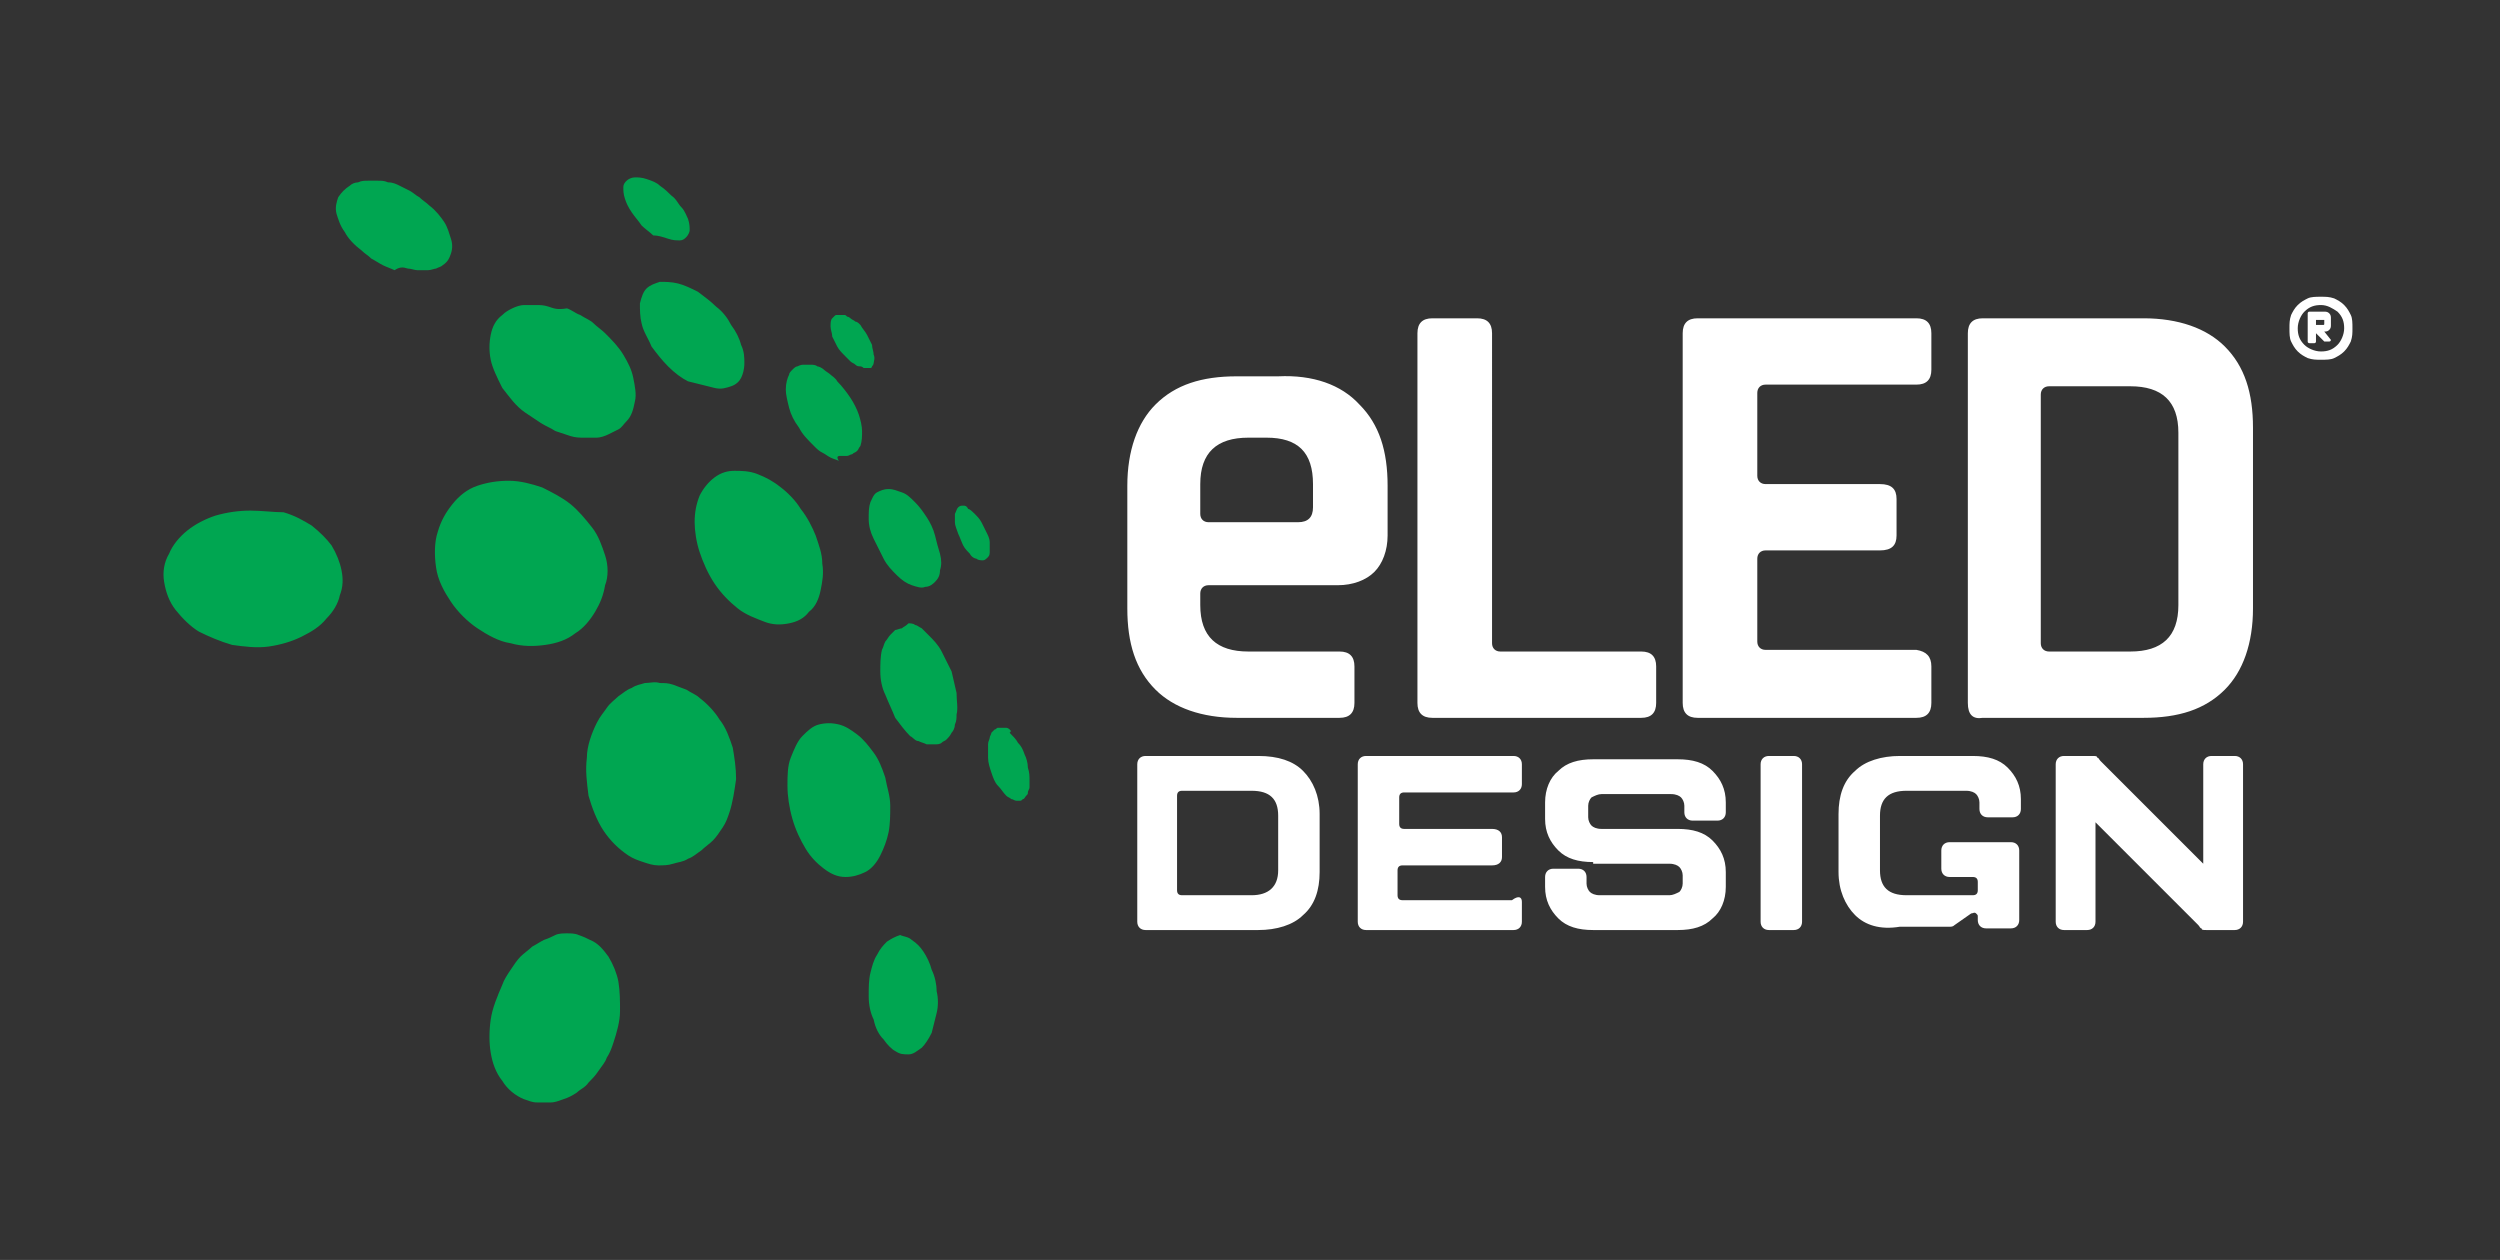 <?xml version="1.0" encoding="utf-8"?>
<!-- Generator: Adobe Illustrator 19.0.0, SVG Export Plug-In . SVG Version: 6.00 Build 0)  -->
<svg version="1.1" id="Layer_1" xmlns="http://www.w3.org/2000/svg" xmlns:xlink="http://www.w3.org/1999/xlink" x="0px" y="0px"
	 viewBox="0 0 150.8 76" style="enable-background:new 0 0 150.8 76;" xml:space="preserve">
<rect x="0" y="0" width="150.8" height="76" fill="#333333" stroke="none"/>
<style type="text/css">
	.st0{fill:#00A651;}
	.st1{fill:#FFFFFF;}
</style>
<path id="XMLID_39_" class="st0" d="M43.1,28.8c0.4-0.3,0.8-0.4,1.2-0.4c0.4,0,0.9,0,1.4,0.2c0.5,0.2,0.9,0.4,1.4,0.8
	c0.4,0.3,0.9,0.8,1.2,1.3c0.4,0.5,0.7,1.1,0.9,1.6c0.2,0.6,0.4,1.1,0.4,1.7c0.1,0.6,0,1.1-0.1,1.6c-0.1,0.5-0.3,1-0.7,1.3
	c-0.3,0.4-0.7,0.6-1.2,0.7c-0.5,0.1-1,0.1-1.5-0.1c-0.5-0.2-1.1-0.4-1.6-0.8c-0.5-0.4-1-0.9-1.4-1.5c-0.4-0.6-0.7-1.3-0.9-1.9
	c-0.2-0.6-0.3-1.3-0.3-1.8c0-0.6,0.1-1.1,0.3-1.6C42.4,29.5,42.7,29.1,43.1,28.8 M58.1,30.5c-0.1,0-0.2,0-0.3,0.1
	c-0.1,0.1-0.1,0.2-0.2,0.4c0,0.2,0,0.3,0,0.5c0,0.2,0.1,0.4,0.2,0.7c0.1,0.2,0.2,0.5,0.3,0.7c0.1,0.2,0.3,0.4,0.4,0.5
	c0.1,0.2,0.3,0.3,0.4,0.3c0.1,0.1,0.3,0.1,0.4,0.1c0.1,0,0.2-0.1,0.3-0.2c0.1-0.1,0.1-0.2,0.1-0.4c0-0.2,0-0.3,0-0.5
	c0-0.2-0.1-0.4-0.2-0.6c-0.1-0.2-0.2-0.4-0.3-0.6c-0.1-0.2-0.3-0.4-0.4-0.5c-0.1-0.1-0.3-0.3-0.4-0.3C58.3,30.5,58.2,30.5,58.1,30.5
	 M60.2,43.9c-0.1,0-0.1,0.1-0.2,0.1c-0.1,0.1-0.1,0.1-0.2,0.2c0,0.1-0.1,0.2-0.1,0.3c0,0.1-0.1,0.2-0.1,0.4c0,0.3,0,0.6,0,0.8
	c0,0.3,0.1,0.6,0.2,0.9c0.1,0.3,0.2,0.6,0.4,0.8c0.2,0.2,0.3,0.4,0.5,0.6c0.1,0.1,0.2,0.1,0.3,0.2c0.1,0,0.2,0.1,0.3,0.1
	c0.1,0,0.2,0,0.2,0c0.1,0,0.1,0,0.2-0.1c0.1,0,0.1-0.1,0.2-0.2c0.1-0.1,0.1-0.1,0.1-0.2c0-0.1,0.1-0.2,0.1-0.3c0-0.1,0-0.2,0-0.4
	c0-0.3,0-0.5-0.1-0.8c0-0.3-0.1-0.6-0.2-0.8c-0.1-0.3-0.2-0.5-0.4-0.7c-0.1-0.2-0.3-0.4-0.5-0.6C61,44.1,61,44.1,60.9,44
	c-0.1-0.1-0.2-0.1-0.2-0.1c-0.1,0-0.2,0-0.2,0C60.3,43.9,60.3,43.9,60.2,43.9 M53.5,56.8c-0.2,0.2-0.4,0.4-0.6,0.8
	c-0.2,0.3-0.3,0.7-0.4,1.1c-0.1,0.4-0.1,0.9-0.1,1.4c0,0.5,0.1,1,0.3,1.4c0.1,0.5,0.3,0.9,0.6,1.2c0.2,0.3,0.5,0.6,0.7,0.7
	c0.3,0.2,0.5,0.2,0.8,0.2c0.3,0,0.5-0.2,0.8-0.4c0.2-0.2,0.4-0.5,0.6-0.9c0.1-0.4,0.2-0.8,0.3-1.2c0.1-0.4,0.1-0.9,0-1.3
	c0-0.4-0.1-0.9-0.3-1.3c-0.1-0.4-0.3-0.8-0.5-1.1c-0.2-0.3-0.4-0.5-0.7-0.7c-0.2-0.2-0.5-0.2-0.7-0.3C54,56.5,53.8,56.6,53.5,56.8
	 M50.9,19c-0.1,0-0.1,0-0.2,0c-0.1,0-0.1,0-0.2,0c-0.1,0-0.1,0-0.2,0.1c0,0-0.1,0.1-0.1,0.1c-0.1,0.1-0.1,0.3-0.1,0.5
	c0,0.2,0.1,0.4,0.1,0.6c0.1,0.2,0.2,0.4,0.3,0.6c0.1,0.2,0.3,0.4,0.5,0.6c0.1,0.1,0.2,0.2,0.3,0.3c0.1,0.1,0.2,0.1,0.3,0.2
	c0.1,0.1,0.2,0.1,0.3,0.1c0.1,0,0.2,0.1,0.2,0.1c0.1,0,0.1,0,0.2,0c0.1,0,0.1,0,0.2,0c0.1,0,0.1-0.1,0.1-0.1c0,0,0.1-0.1,0.1-0.2
	c0-0.1,0.1-0.3,0-0.5c0-0.2-0.1-0.4-0.1-0.6c-0.1-0.2-0.2-0.4-0.3-0.6c-0.1-0.2-0.3-0.4-0.4-0.6c-0.1-0.1-0.2-0.2-0.3-0.2
	c-0.1-0.1-0.2-0.1-0.3-0.2c-0.1-0.1-0.2-0.1-0.2-0.1C51,19,51,19,50.9,19 M56.4,32.3c-0.1-0.4-0.3-0.8-0.5-1.1
	c-0.2-0.3-0.4-0.6-0.7-0.9c-0.3-0.3-0.5-0.5-0.8-0.6c-0.3-0.1-0.5-0.2-0.8-0.2c-0.3,0-0.5,0.1-0.7,0.2c-0.2,0.1-0.3,0.4-0.4,0.6
	c-0.1,0.3-0.1,0.6-0.1,1c0,0.4,0.1,0.8,0.3,1.2c0.2,0.4,0.4,0.8,0.6,1.2c0.2,0.4,0.5,0.7,0.8,1c0.3,0.3,0.6,0.5,0.9,0.6
	c0.3,0.1,0.6,0.2,0.8,0.1c0.3,0,0.5-0.2,0.6-0.3c0.2-0.2,0.3-0.4,0.3-0.7c0.1-0.3,0.1-0.6,0-1C56.6,33.1,56.5,32.7,56.4,32.3
	 M50.7,27.5c0.1,0,0.3,0,0.4,0c0.1,0,0.2-0.1,0.3-0.1c0.1-0.1,0.2-0.1,0.3-0.2c0.1-0.1,0.1-0.2,0.2-0.3c0.1-0.3,0.1-0.6,0.1-0.9
	c0-0.3-0.1-0.7-0.2-1c-0.1-0.3-0.3-0.7-0.5-1c-0.2-0.3-0.5-0.7-0.8-1c-0.1-0.2-0.3-0.3-0.4-0.4c-0.1-0.1-0.3-0.2-0.4-0.3
	c-0.1-0.1-0.3-0.2-0.4-0.2c-0.1-0.1-0.3-0.1-0.4-0.1c-0.1,0-0.3,0-0.4,0c-0.1,0-0.2,0-0.4,0.1c-0.1,0-0.2,0.1-0.3,0.2
	c-0.1,0.1-0.2,0.2-0.2,0.3c-0.1,0.2-0.2,0.5-0.2,0.9c0,0.3,0.1,0.7,0.2,1.1c0.1,0.4,0.3,0.8,0.6,1.2c0.2,0.4,0.5,0.7,0.9,1.1
	c0.2,0.2,0.3,0.3,0.5,0.4c0.2,0.1,0.3,0.2,0.5,0.3c0.2,0.1,0.3,0.1,0.5,0.2C50.4,27.5,50.6,27.5,50.7,27.5 M40.3,14.4
	c0.3,0.1,0.5,0.1,0.7,0.1c0.2,0,0.3-0.1,0.4-0.2c0.1-0.1,0.2-0.3,0.2-0.4c0-0.2,0-0.4-0.1-0.7c-0.1-0.2-0.2-0.5-0.4-0.7
	c-0.2-0.2-0.3-0.5-0.6-0.7c-0.2-0.2-0.4-0.4-0.7-0.6c-0.2-0.2-0.5-0.3-0.8-0.4c-0.3-0.1-0.5-0.1-0.7-0.1c-0.2,0-0.4,0.1-0.5,0.2
	c-0.1,0.1-0.2,0.2-0.2,0.4c0,0.2,0,0.4,0.1,0.7c0.1,0.3,0.2,0.5,0.4,0.8c0.2,0.3,0.4,0.5,0.6,0.8c0.2,0.2,0.5,0.4,0.7,0.6
	C39.7,14.2,40,14.3,40.3,14.4 M54.4,37.9c-0.1,0-0.3,0.1-0.4,0.1c-0.1,0.1-0.2,0.2-0.3,0.3c-0.1,0.1-0.2,0.3-0.3,0.4
	c-0.1,0.2-0.1,0.3-0.2,0.5c-0.1,0.4-0.1,0.9-0.1,1.3c0,0.5,0.1,1,0.3,1.4c0.2,0.5,0.4,0.9,0.6,1.4c0.3,0.4,0.6,0.8,0.9,1.1
	c0.2,0.1,0.3,0.3,0.5,0.3c0.2,0.1,0.3,0.1,0.5,0.2c0.2,0,0.3,0,0.5,0c0.1,0,0.3,0,0.4-0.1c0.1-0.1,0.2-0.1,0.3-0.2
	c0.1-0.1,0.2-0.2,0.3-0.4c0.1-0.1,0.2-0.3,0.2-0.5c0.1-0.2,0.1-0.4,0.1-0.6c0.1-0.4,0-0.8,0-1.3c-0.1-0.4-0.2-0.9-0.3-1.3
	c-0.2-0.4-0.4-0.8-0.6-1.2c-0.2-0.4-0.5-0.7-0.8-1c-0.1-0.1-0.3-0.3-0.4-0.4c-0.2-0.1-0.3-0.2-0.4-0.2c-0.1-0.1-0.3-0.1-0.4-0.1
	C54.6,37.8,54.5,37.8,54.4,37.9 M43.1,23.4c0.4,0.1,0.7,0,1-0.1c0.3-0.1,0.5-0.3,0.6-0.5c0.1-0.2,0.2-0.5,0.2-0.9
	c0-0.3,0-0.7-0.2-1.1c-0.1-0.4-0.3-0.8-0.6-1.2c-0.2-0.4-0.5-0.8-0.9-1.1c-0.3-0.3-0.7-0.6-1.1-0.9c-0.4-0.2-0.8-0.4-1.2-0.5
	c-0.4-0.1-0.8-0.1-1.1-0.1c-0.3,0.1-0.6,0.2-0.8,0.4c-0.2,0.2-0.3,0.5-0.4,0.9c0,0.4,0,0.8,0.1,1.2c0.1,0.5,0.4,0.9,0.6,1.4
	c0.3,0.4,0.6,0.8,1,1.2c0.4,0.4,0.8,0.7,1.2,0.9C42.3,23.2,42.7,23.3,43.1,23.4 M49.4,43.7c-0.4,0.1-0.7,0.4-1,0.7
	c-0.3,0.3-0.5,0.8-0.7,1.3c-0.2,0.5-0.2,1.1-0.2,1.7c0,0.6,0.1,1.3,0.3,2c0.2,0.7,0.5,1.3,0.8,1.8c0.3,0.5,0.7,0.9,1.1,1.2
	c0.4,0.3,0.8,0.5,1.3,0.5c0.4,0,0.8-0.1,1.2-0.3c0.4-0.2,0.7-0.6,0.9-1c0.2-0.4,0.4-0.9,0.5-1.4c0.1-0.5,0.1-1.1,0.1-1.6
	c0-0.6-0.2-1.1-0.3-1.7c-0.2-0.6-0.4-1.1-0.7-1.5c-0.3-0.4-0.6-0.8-1-1.1c-0.4-0.3-0.7-0.5-1.1-0.6C50.2,43.6,49.8,43.6,49.4,43.7
	 M33.1,18.5c-0.3-0.1-0.5-0.1-0.8-0.1c-0.3,0-0.5,0-0.7,0c-0.2,0-0.5,0.1-0.7,0.2c-0.2,0.1-0.4,0.2-0.6,0.4
	c-0.4,0.3-0.6,0.7-0.7,1.2c-0.1,0.5-0.1,1,0,1.5c0.1,0.5,0.4,1.1,0.7,1.7c0.4,0.5,0.8,1.1,1.4,1.5c0.3,0.2,0.6,0.4,0.9,0.6
	c0.3,0.2,0.6,0.3,0.9,0.5c0.3,0.1,0.6,0.2,0.9,0.3c0.3,0.1,0.6,0.1,0.8,0.1c0.3,0,0.5,0,0.8,0c0.2,0,0.5-0.1,0.7-0.2
	c0.2-0.1,0.4-0.2,0.6-0.3c0.2-0.1,0.3-0.3,0.5-0.5c0.3-0.3,0.4-0.7,0.5-1.2c0.1-0.4,0-0.9-0.1-1.4c-0.1-0.5-0.3-0.9-0.6-1.4
	c-0.3-0.5-0.7-0.9-1.1-1.3c-0.2-0.2-0.5-0.4-0.7-0.6c-0.2-0.2-0.5-0.3-0.8-0.5c-0.3-0.1-0.5-0.3-0.8-0.4
	C33.6,18.7,33.4,18.6,33.1,18.5 M24.6,16.2c0.2,0,0.4,0.1,0.6,0.1c0.2,0,0.4,0,0.6,0c0.2,0,0.4-0.1,0.5-0.1c0.2-0.1,0.3-0.1,0.4-0.2
	c0.3-0.2,0.4-0.4,0.5-0.7c0.1-0.3,0.1-0.6,0-0.9c-0.1-0.3-0.2-0.7-0.4-1c-0.2-0.3-0.5-0.7-0.9-1c-0.2-0.2-0.4-0.3-0.6-0.5
	c-0.2-0.1-0.4-0.3-0.6-0.4c-0.2-0.1-0.4-0.2-0.6-0.3c-0.2-0.1-0.4-0.2-0.7-0.2c-0.2-0.1-0.4-0.1-0.6-0.1c-0.2,0-0.4,0-0.6,0
	c-0.2,0-0.4,0-0.6,0.1c-0.2,0-0.4,0.1-0.5,0.2c-0.3,0.2-0.5,0.4-0.7,0.7c-0.1,0.3-0.2,0.6-0.1,1c0.1,0.3,0.2,0.7,0.5,1.1
	c0.2,0.4,0.6,0.8,1,1.1c0.2,0.2,0.4,0.3,0.6,0.5c0.2,0.1,0.5,0.3,0.7,0.4c0.2,0.1,0.5,0.2,0.7,0.3C24.1,16.1,24.3,16.1,24.6,16.2
	 M38.9,41.2c-0.3,0.1-0.5,0.1-0.8,0.3c-0.3,0.1-0.5,0.3-0.8,0.5c-0.2,0.2-0.5,0.4-0.7,0.7c-0.2,0.3-0.4,0.5-0.6,0.9
	c-0.3,0.6-0.6,1.4-0.6,2.1c-0.1,0.8,0,1.5,0.1,2.3c0.2,0.7,0.5,1.5,0.9,2.1c0.4,0.6,0.9,1.1,1.5,1.5c0.3,0.2,0.6,0.3,0.9,0.4
	c0.3,0.1,0.6,0.2,0.9,0.2c0.3,0,0.6,0,0.9-0.1c0.3-0.1,0.6-0.1,0.9-0.3c0.3-0.1,0.5-0.3,0.8-0.5c0.2-0.2,0.5-0.4,0.7-0.6
	c0.2-0.2,0.4-0.5,0.6-0.8c0.2-0.3,0.3-0.6,0.4-0.9c0.2-0.6,0.3-1.3,0.4-2c0-0.7-0.1-1.3-0.2-1.9c-0.2-0.6-0.4-1.2-0.8-1.7
	c-0.3-0.5-0.8-1-1.2-1.3c-0.2-0.2-0.5-0.3-0.8-0.5c-0.3-0.1-0.5-0.2-0.8-0.3c-0.3-0.1-0.5-0.1-0.8-0.1
	C39.5,41.1,39.2,41.2,38.9,41.2 M36.5,33.5c-0.2-0.6-0.4-1.2-0.8-1.7c-0.4-0.5-0.8-1-1.3-1.4c-0.5-0.4-1.1-0.7-1.7-1
	c-0.6-0.2-1.3-0.4-2-0.4c-0.7,0-1.3,0.1-1.9,0.3c-0.6,0.2-1.1,0.6-1.5,1.1c-0.4,0.5-0.7,1-0.9,1.7c-0.2,0.6-0.2,1.4-0.1,2.1
	c0.1,0.8,0.5,1.5,0.9,2.1c0.4,0.6,1,1.2,1.6,1.6c0.6,0.4,1.3,0.8,2,0.9c0.7,0.2,1.4,0.2,2.1,0.1c0.7-0.1,1.3-0.3,1.8-0.7
	c0.5-0.3,0.9-0.8,1.2-1.3c0.3-0.5,0.5-1,0.6-1.6C36.7,34.8,36.7,34.1,36.5,33.5 M32.8,56.7c-0.2,0.1-0.5,0.3-0.7,0.4
	c-0.2,0.2-0.5,0.4-0.7,0.6c-0.2,0.2-0.4,0.5-0.6,0.8c-0.2,0.3-0.4,0.6-0.5,0.9c-0.3,0.7-0.6,1.4-0.7,2.1c-0.1,0.7-0.1,1.4,0,2
	c0.1,0.6,0.3,1.2,0.7,1.7c0.3,0.5,0.8,0.9,1.3,1.1c0.3,0.1,0.5,0.2,0.8,0.2c0.3,0,0.5,0,0.8,0c0.3,0,0.5-0.1,0.8-0.2
	c0.3-0.1,0.5-0.2,0.8-0.4c0.2-0.2,0.5-0.3,0.7-0.6c0.2-0.2,0.4-0.4,0.6-0.7c0.2-0.3,0.4-0.5,0.5-0.8c0.2-0.3,0.3-0.6,0.4-0.9
	c0.2-0.6,0.4-1.3,0.4-1.9c0-0.6,0-1.2-0.1-1.8c-0.1-0.5-0.3-1-0.6-1.5c-0.3-0.4-0.6-0.8-1.1-1c-0.2-0.1-0.4-0.2-0.7-0.3
	c-0.2-0.1-0.5-0.1-0.7-0.1c-0.2,0-0.5,0-0.7,0.1C33.3,56.5,33.1,56.6,32.8,56.7 M15.1,30.8c-0.7,0-1.4,0.1-2.1,0.3
	c-0.6,0.2-1.2,0.5-1.7,0.9c-0.5,0.4-0.9,0.9-1.1,1.4c-0.3,0.5-0.4,1.1-0.3,1.7c0.1,0.6,0.3,1.2,0.7,1.7c0.4,0.5,0.9,1,1.4,1.3
	c0.6,0.3,1.3,0.6,2,0.8c0.7,0.1,1.5,0.2,2.2,0.1c0.7-0.1,1.4-0.3,2-0.6c0.6-0.3,1.1-0.6,1.5-1.1c0.4-0.4,0.7-0.9,0.8-1.4
	c0.2-0.5,0.2-1,0.1-1.5c-0.1-0.5-0.3-1-0.6-1.5c-0.3-0.4-0.7-0.8-1.2-1.2c-0.5-0.3-1-0.6-1.7-0.8C16.5,30.9,15.8,30.8,15.1,30.8"/>
<path id="XMLID_27_" class="st1" d="M76.4,26.4h-1.1c-1.9,0-2.9,0.9-2.9,2.8V31c0,0.3,0.2,0.5,0.5,0.5h5.4c0.6,0,0.9-0.3,0.9-0.9
	v-1.4C79.2,27.3,78.3,26.4,76.4,26.4 M82,24.4c1.2,1.2,1.7,2.8,1.7,4.9v3c0,0.9-0.3,1.7-0.8,2.2c-0.5,0.5-1.3,0.8-2.2,0.8h-7.8
	c-0.3,0-0.5,0.2-0.5,0.5v0.7c0,1.9,1,2.8,2.9,2.8h5.5c0.6,0,0.9,0.3,0.9,0.9v2.2c0,0.6-0.3,0.9-0.9,0.9h-6.2c-2.1,0-3.8-0.6-4.9-1.7
	c-1.2-1.2-1.7-2.8-1.7-4.9v-7.4c0-2.1,0.6-3.8,1.7-4.9c1.2-1.2,2.8-1.7,4.9-1.7h2.5C79.2,22.6,80.9,23.2,82,24.4 M90,38.8
	c0,0.3,0.2,0.5,0.5,0.5h8.5c0.6,0,0.9,0.3,0.9,0.9v2.2c0,0.6-0.3,0.9-0.9,0.9H86.4c-0.6,0-0.9-0.3-0.9-0.9V20.1
	c0-0.6,0.3-0.9,0.9-0.9h2.7c0.6,0,0.9,0.3,0.9,0.9V38.8z M116.5,40.2v2.2c0,0.6-0.3,0.9-0.9,0.9h-13.2c-0.6,0-0.9-0.3-0.9-0.9V20.1
	c0-0.6,0.3-0.9,0.9-0.9h13.2c0.6,0,0.9,0.3,0.9,0.9v2.2c0,0.6-0.3,0.9-0.9,0.9h-9.1c-0.3,0-0.5,0.2-0.5,0.5v5c0,0.3,0.2,0.5,0.5,0.5
	h6.9c0.7,0,1,0.3,1,0.9v2.2c0,0.6-0.3,0.9-1,0.9h-6.9c-0.3,0-0.5,0.2-0.5,0.5v5c0,0.3,0.2,0.5,0.5,0.5h9.1
	C116.2,39.3,116.5,39.6,116.5,40.2 M128.5,39.3c1.9,0,2.9-0.9,2.9-2.8V26.1c0-1.9-1-2.8-2.9-2.8h-4.9c-0.3,0-0.5,0.2-0.5,0.5v15
	c0,0.3,0.2,0.5,0.5,0.5H128.5z M118.7,42.4V20.1c0-0.6,0.3-0.9,0.9-0.9h9.7c2.1,0,3.8,0.6,4.9,1.7c1.2,1.2,1.7,2.8,1.7,4.9v10.9
	c0,2.1-0.6,3.8-1.7,4.9c-1.2,1.2-2.8,1.7-4.9,1.7h-9.7C119,43.4,118.7,43.1,118.7,42.4 M75.5,54c1,0,1.6-0.5,1.6-1.5v-3.3
	c0-1-0.5-1.5-1.6-1.5h-4.2c-0.2,0-0.3,0.1-0.3,0.3v5.7c0,0.2,0.1,0.3,0.3,0.3H75.5z M68.6,55.6v-9.5c0-0.3,0.2-0.5,0.5-0.5h6.8
	c1.2,0,2.1,0.3,2.7,0.9c0.6,0.6,1,1.5,1,2.6v3.5c0,1.1-0.3,2-1,2.6c-0.6,0.6-1.6,0.9-2.7,0.9h-6.8C68.8,56.1,68.6,55.9,68.6,55.6
	 M91.8,54.4v1.2c0,0.3-0.2,0.5-0.5,0.5h-8.9c-0.3,0-0.5-0.2-0.5-0.5v-9.5c0-0.3,0.2-0.5,0.5-0.5h8.9c0.3,0,0.5,0.2,0.5,0.5v1.2
	c0,0.3-0.2,0.5-0.5,0.5h-6.6c-0.2,0-0.3,0.1-0.3,0.3v1.6c0,0.2,0.1,0.3,0.3,0.3H90c0.4,0,0.6,0.2,0.6,0.5v1.2c0,0.3-0.2,0.5-0.6,0.5
	h-5.4c-0.2,0-0.3,0.1-0.3,0.3v1.5c0,0.2,0.1,0.3,0.3,0.3h6.6C91.6,54,91.8,54.1,91.8,54.4 M96.1,52c-0.9,0-1.6-0.2-2.1-0.7
	c-0.5-0.5-0.8-1.1-0.8-1.9v-1c0-0.8,0.3-1.5,0.8-1.9c0.5-0.5,1.2-0.7,2.1-0.7h5.1c0.9,0,1.6,0.2,2.1,0.7c0.5,0.5,0.8,1.1,0.8,1.9
	v0.6c0,0.3-0.2,0.5-0.5,0.5h-1.5c-0.3,0-0.5-0.2-0.5-0.5v-0.4c0-0.2-0.1-0.4-0.2-0.5c-0.1-0.1-0.3-0.2-0.6-0.2h-4.2
	c-0.2,0-0.4,0.1-0.6,0.2c-0.1,0.1-0.2,0.3-0.2,0.5v0.7c0,0.2,0.1,0.4,0.2,0.5c0.1,0.1,0.3,0.2,0.6,0.2h4.6c0.9,0,1.6,0.2,2.1,0.7
	c0.5,0.5,0.8,1.1,0.8,1.9v0.9c0,0.8-0.3,1.5-0.8,1.9c-0.5,0.5-1.2,0.7-2.1,0.7h-5.1c-0.9,0-1.6-0.2-2.1-0.7
	c-0.5-0.5-0.8-1.1-0.8-1.9v-0.6c0-0.3,0.2-0.5,0.5-0.5h1.5c0.3,0,0.5,0.2,0.5,0.5v0.4c0,0.2,0.1,0.4,0.2,0.5
	c0.1,0.1,0.3,0.2,0.6,0.2h4.2c0.2,0,0.4-0.1,0.6-0.2c0.1-0.1,0.2-0.3,0.2-0.5v-0.5c0-0.2-0.1-0.4-0.2-0.5c-0.1-0.1-0.3-0.2-0.6-0.2
	H96.1z M108.2,45.6c0.3,0,0.5,0.2,0.5,0.5v9.5c0,0.3-0.2,0.5-0.5,0.5h-1.5c-0.3,0-0.5-0.2-0.5-0.5v-9.5c0-0.3,0.2-0.5,0.5-0.5H108.2
	z M111.9,55.2c-0.6-0.6-1-1.5-1-2.6v-3.5c0-1.1,0.3-2,1-2.6c0.6-0.6,1.6-0.9,2.7-0.9h4.4c0.9,0,1.6,0.2,2.1,0.7
	c0.5,0.5,0.8,1.1,0.8,1.9v0.6c0,0.3-0.2,0.5-0.5,0.5h-1.5c-0.3,0-0.5-0.2-0.5-0.5v-0.4c0-0.2-0.1-0.4-0.2-0.5
	c-0.1-0.1-0.3-0.2-0.6-0.2H115c-1.1,0-1.6,0.5-1.6,1.5v3.3c0,1,0.5,1.5,1.6,1.5h4c0.2,0,0.3-0.1,0.3-0.3v-0.5c0-0.2-0.1-0.3-0.3-0.3
	h-1.4c-0.3,0-0.5-0.2-0.5-0.5v-1.1c0-0.3,0.2-0.5,0.5-0.5h3.7c0.3,0,0.5,0.2,0.5,0.5v4.2c0,0.3-0.2,0.5-0.5,0.5h-1.5
	c-0.3,0-0.5-0.2-0.5-0.5v-0.2c0-0.1,0-0.1-0.1-0.2c-0.1-0.1-0.2,0-0.3,0l-1,0.7c-0.1,0.1-0.2,0.1-0.3,0.1h-3
	C113.4,56.1,112.5,55.8,111.9,55.2 M132.9,46.1c0-0.3,0.2-0.5,0.5-0.5h1.4c0.3,0,0.5,0.2,0.5,0.5v9.5c0,0.3-0.2,0.5-0.5,0.5h-1.7
	c-0.2,0-0.3,0-0.3-0.1c-0.1,0-0.1-0.1-0.2-0.2l-6.2-6.2v6c0,0.3-0.2,0.5-0.5,0.5h-1.4c-0.3,0-0.5-0.2-0.5-0.5v-9.5
	c0-0.3,0.2-0.5,0.5-0.5h1.7c0.2,0,0.3,0,0.3,0.1c0.1,0,0.1,0.1,0.2,0.2l6.2,6.2V46.1z M140.1,19.3h-0.4c0,0,0,0,0,0v0.3c0,0,0,0,0,0
	h0.4c0.1,0,0.1,0,0.1-0.1v-0.2C140.2,19.3,140.2,19.3,140.1,19.3 M139.7,20.1v0.5c0,0,0,0.1-0.1,0.1h-0.3c0,0-0.1,0-0.1-0.1v-1.7
	c0,0,0-0.1,0.1-0.1h0.9c0.1,0,0.2,0,0.3,0.1c0.1,0.1,0.1,0.2,0.1,0.3v0.4c0,0.1,0,0.2-0.1,0.3c-0.1,0.1-0.2,0.1-0.3,0.1l0.4,0.5
	c0,0,0,0,0,0c0,0,0,0.1-0.1,0.1h-0.3c0,0,0,0,0,0L139.7,20.1L139.7,20.1C139.7,20,139.7,20,139.7,20.1 M140,18.4
	c-0.4,0-0.7,0.1-1,0.4c-0.2,0.2-0.4,0.6-0.4,1c0,0.4,0.1,0.7,0.4,1c0.2,0.2,0.6,0.4,1,0.4c0.4,0,0.7-0.1,1-0.4
	c0.2-0.2,0.4-0.6,0.4-1c0-0.4-0.1-0.7-0.4-1C140.7,18.6,140.4,18.4,140,18.4 M140,17.9c0.3,0,0.5,0,0.8,0.1c0.2,0.1,0.4,0.2,0.6,0.4
	c0.2,0.2,0.3,0.4,0.4,0.6c0.1,0.2,0.1,0.5,0.1,0.8c0,0.3,0,0.5-0.1,0.8c-0.1,0.2-0.2,0.4-0.4,0.6c-0.2,0.2-0.4,0.3-0.6,0.4
	c-0.2,0.1-0.5,0.1-0.8,0.1c-0.3,0-0.5,0-0.8-0.1c-0.2-0.1-0.4-0.2-0.6-0.4c-0.2-0.2-0.3-0.4-0.4-0.6c-0.1-0.2-0.1-0.5-0.1-0.8
	c0-0.3,0-0.5,0.1-0.8c0.1-0.2,0.2-0.4,0.4-0.6c0.2-0.2,0.4-0.3,0.6-0.4C139.4,17.9,139.7,17.9,140,17.9"/>
</svg>
